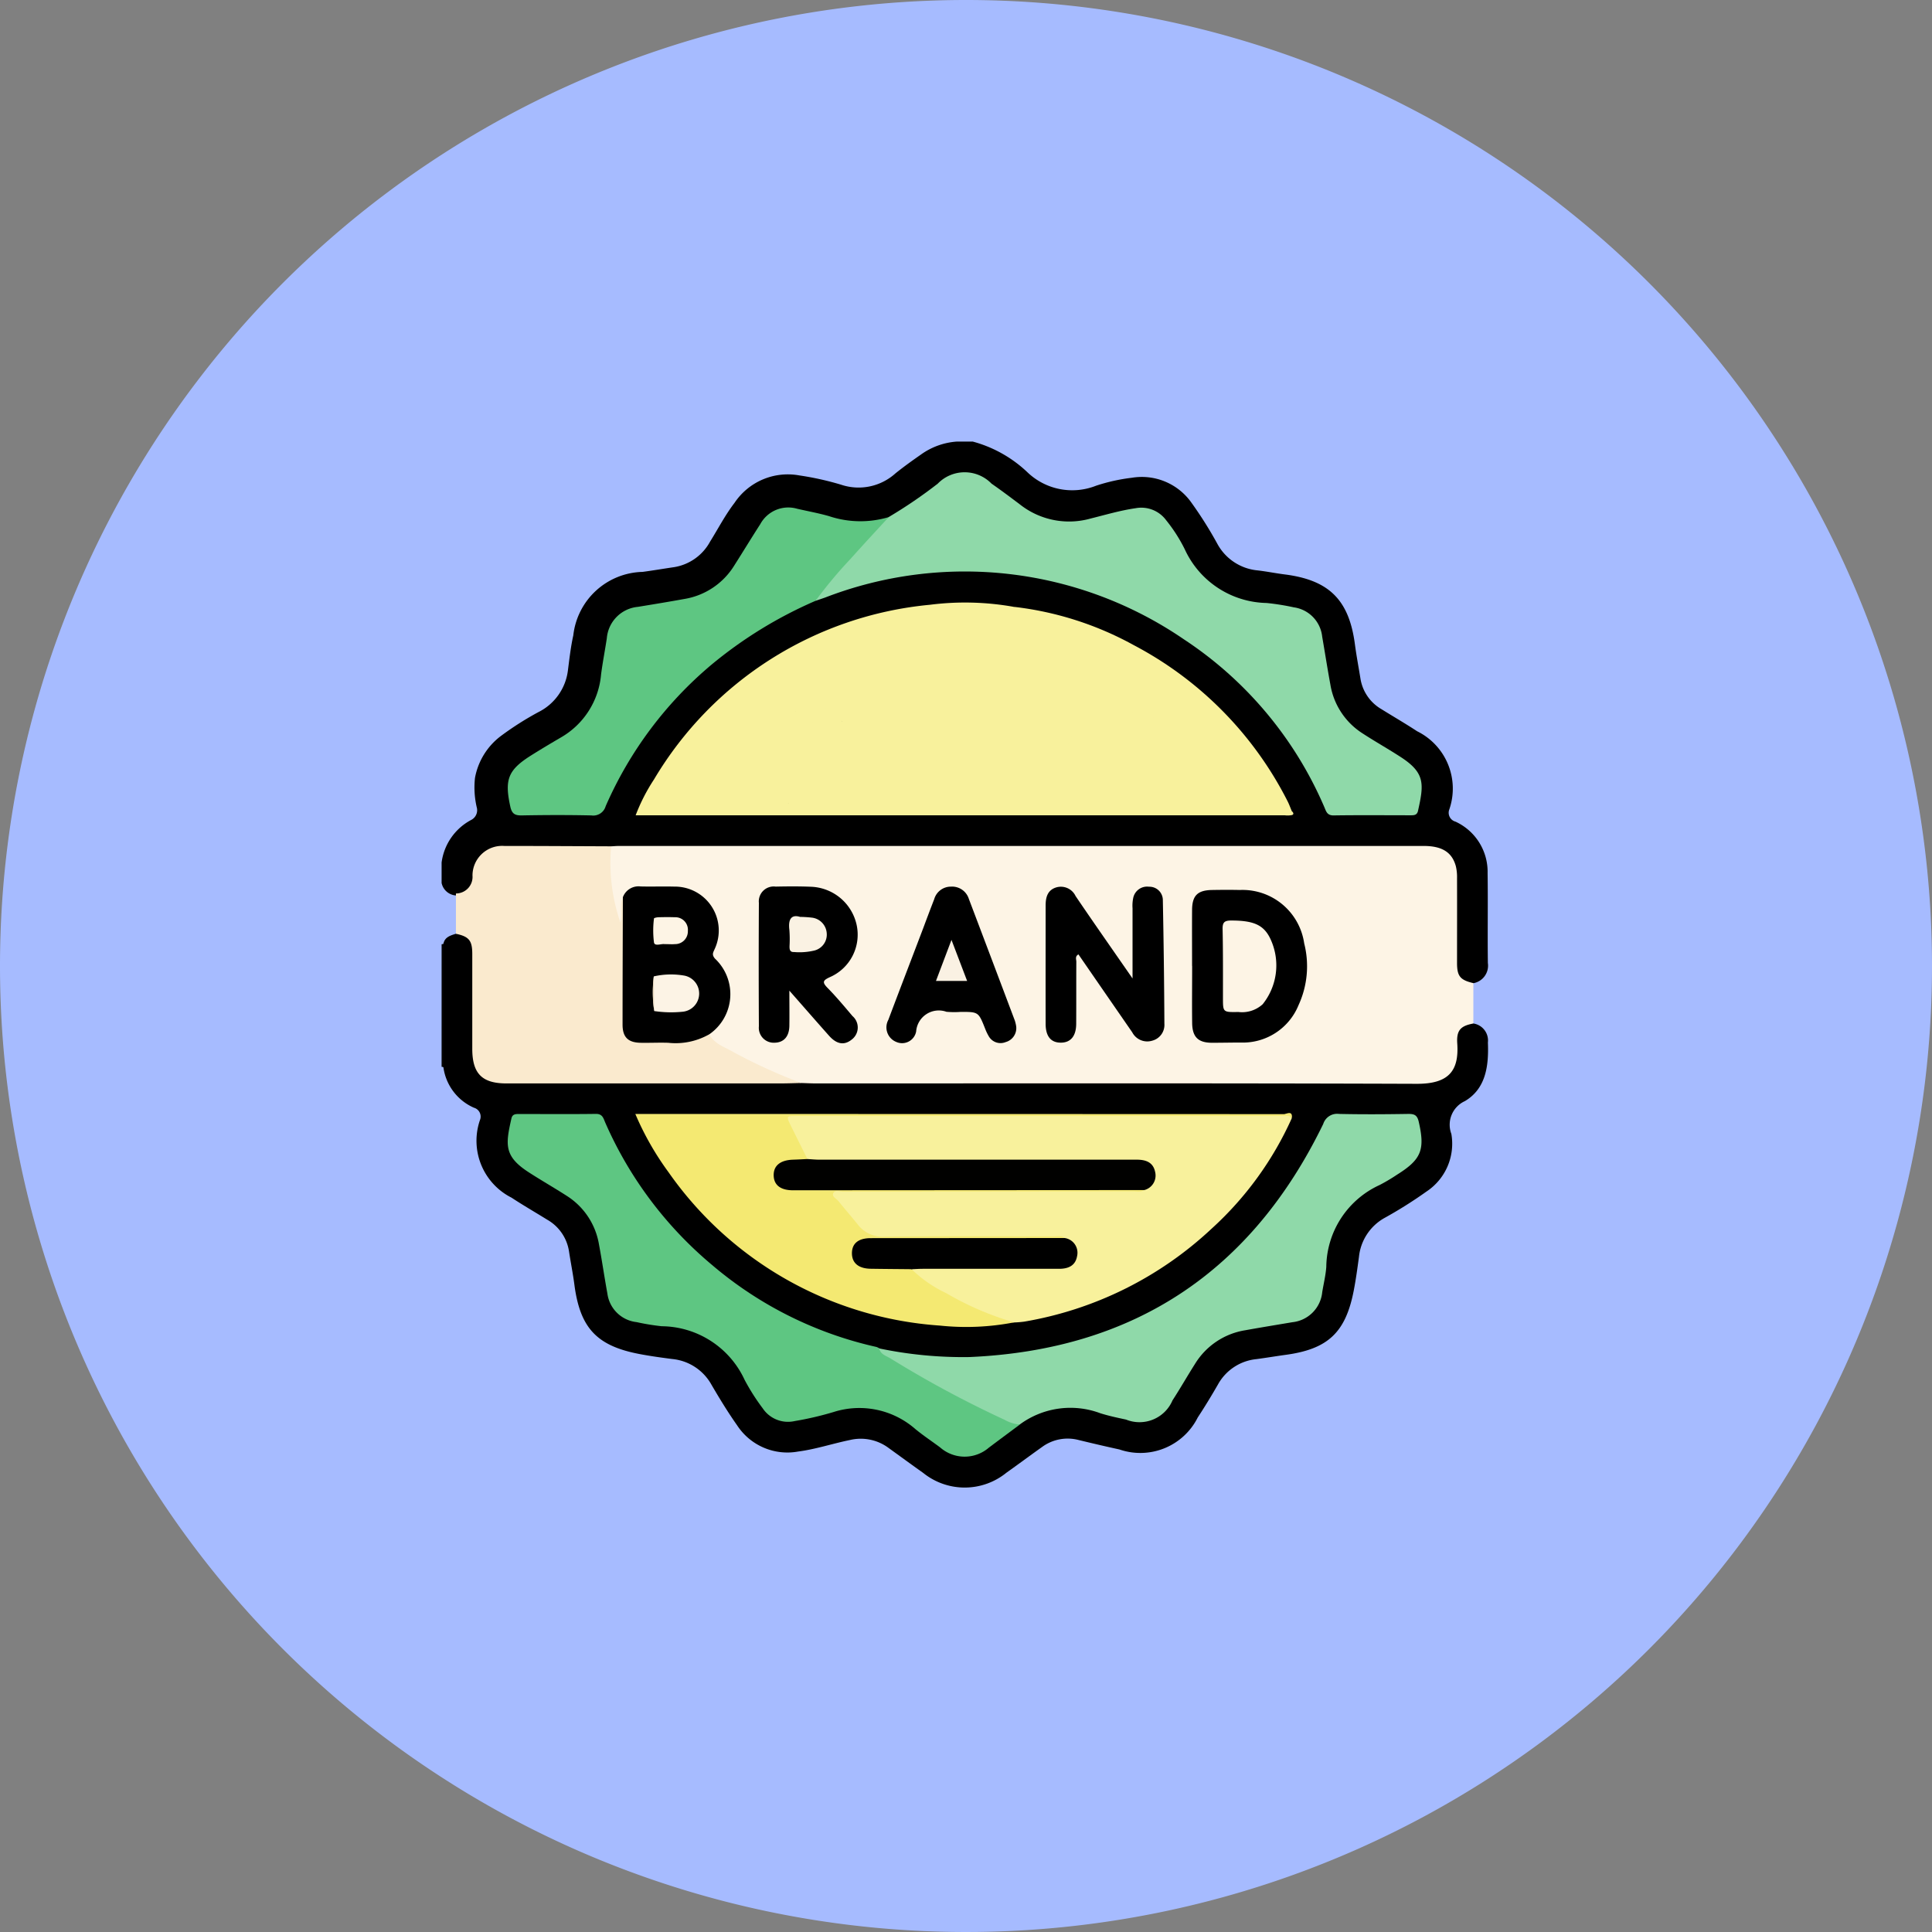 <svg xmlns="http://www.w3.org/2000/svg" xmlns:xlink="http://www.w3.org/1999/xlink" width="105" height="105" viewBox="0 0 105 105">
  <rect x="0" y="0" width="105" height="105" fill="#808080" stroke="none"/>
  <defs>
    <clipPath id="clip-path">
      <rect id="Rectángulo_43344" data-name="Rectángulo 43344" width="56.873" height="56.844" fill="none"/>
    </clipPath>
  </defs>
  <g id="Grupo_170751" data-name="Grupo 170751" transform="translate(-1063.326 -839)">
    <path id="Trazado_165117" data-name="Trazado 165117" d="M52.5,0A52.5,52.5,0,1,1,0,52.5,52.5,52.5,0,0,1,52.5,0Z" transform="translate(1063.326 839)" fill="#a6bbff"/>
    <g id="Grupo_170987" data-name="Grupo 170987" transform="translate(1087.326 863)">
      <g id="Grupo_170987-2" data-name="Grupo 170987" transform="translate(0 0)" clip-path="url(#clip-path)">
        <path id="Trazado_167043" data-name="Trazado 167043" d="M28.872,0a6.923,6.923,0,0,1,2.951,1.652,3.519,3.519,0,0,0,3.745.746,9.932,9.932,0,0,1,1.941-.432,3.3,3.3,0,0,1,3.248,1.36,21.526,21.526,0,0,1,1.413,2.247A2.78,2.78,0,0,0,44.35,7c.5.059.985.157,1.48.22,2.408.308,3.488,1.388,3.806,3.792.082.622.2,1.239.3,1.858a2.348,2.348,0,0,0,1.153,1.678c.642.4,1.3.78,1.929,1.194a3.472,3.472,0,0,1,1.751,4.242.5.5,0,0,0,.333.67,3,3,0,0,1,1.746,2.8c.024,1.627-.007,3.254.014,4.881a.97.97,0,0,1-.785,1.1.768.768,0,0,1-.975-.55,2.353,2.353,0,0,1-.091-.823c0-1.369,0-2.738,0-4.108s-.431-1.787-1.8-1.787q-21.511,0-43.021,0c-.3,0-.592.015-.887-.015q-2.8,0-5.6,0c-1.215,0-1.622.324-1.864,1.514a1.075,1.075,0,0,1-.946,1A.853.853,0,0,1,0,23.986v-1.11a3.069,3.069,0,0,1,1.608-2.314.592.592,0,0,0,.3-.695,4.737,4.737,0,0,1-.093-1.594,3.68,3.68,0,0,1,1.39-2.261A16.748,16.748,0,0,1,5.264,14.7a2.931,2.931,0,0,0,1.6-2.255c.082-.64.154-1.285.294-1.917a3.883,3.883,0,0,1,3.766-3.447c.567-.076,1.133-.173,1.7-.256A2.712,2.712,0,0,0,14.59,5.438c.44-.706.822-1.447,1.331-2.11a3.482,3.482,0,0,1,3.522-1.49,15.926,15.926,0,0,1,2.271.505,2.987,2.987,0,0,0,2.949-.614c.446-.359.912-.693,1.383-1.021A3.794,3.794,0,0,1,27.984,0Z" transform="translate(0 0)"/>
        <path id="Trazado_167044" data-name="Trazado 167044" d="M0,52.175a.484.484,0,0,0,.1-.023.894.894,0,0,1,.188.726q.01,2.629,0,5.258a.888.888,0,0,1-.189.725.2.2,0,0,0-.1-.024Z" transform="translate(0 -24.857)" fill="#050505"/>
        <path id="Trazado_167045" data-name="Trazado 167045" d="M17.451,42.007c.147-.007.295-.021.442-.021H61.6c1,0,1.547.337,1.756,1.1a2.567,2.567,0,0,1,.065.656c.005,1.535,0,3.069,0,4.6,0,.726.17.931.887,1.1q0,1.094,0,2.189a1.807,1.807,0,0,0-.734,1.674,1.668,1.668,0,0,1-1.863,1.744c-3.275.01-6.55,0-9.825,0H28.963a6.809,6.809,0,0,1-1-.032,20.767,20.767,0,0,1-4.886-2.276c-.2-.13-.417-.255-.373-.553.064-.206.251-.315.382-.468a2.47,2.47,0,0,0,0-3.377.7.7,0,0,1-.153-.849,2.225,2.225,0,0,0-2.182-3.141,16.5,16.5,0,0,1-1.665.006.8.8,0,0,0-.863.55c-.174.417.087.923-.236,1.313a.518.518,0,0,1-.328-.387,8.986,8.986,0,0,1-.349-3.542.487.487,0,0,1,.14-.294" transform="translate(-8.234 -20.011)" fill="#fdf4e5"/>
        <path id="Trazado_167046" data-name="Trazado 167046" d="M19.636,59.2c.277.008.554.023.83.023,10.875,0,21.75-.018,32.625.021,1.745.006,2.3-.713,2.2-2.189-.05-.726.186-.962.879-1.089A.935.935,0,0,1,56.956,57c.052,1.261-.106,2.509-1.252,3.185a1.41,1.41,0,0,0-.734,1.781A3.115,3.115,0,0,1,53.616,65.1a23.577,23.577,0,0,1-2.3,1.446,2.742,2.742,0,0,0-1.367,2.1c-.084.623-.169,1.246-.289,1.862-.444,2.259-1.405,3.153-3.689,3.465-.531.073-1.059.162-1.591.233a2.69,2.69,0,0,0-2.093,1.376c-.35.608-.714,1.209-1.1,1.795a3.489,3.489,0,0,1-4.257,1.739c-.739-.161-1.476-.334-2.211-.512a2.35,2.35,0,0,0-2,.383c-.648.46-1.285.935-1.933,1.395a3.593,3.593,0,0,1-4.52.009c-.633-.449-1.259-.908-1.888-1.362a2.534,2.534,0,0,0-2.1-.425c-.94.193-1.853.5-2.81.625A3.262,3.262,0,0,1,16.15,77.8c-.5-.708-.952-1.451-1.39-2.2a2.737,2.737,0,0,0-2.139-1.4c-.6-.078-1.21-.161-1.808-.277-2.307-.447-3.2-1.425-3.506-3.776-.079-.6-.2-1.2-.292-1.805a2.393,2.393,0,0,0-1.191-1.718c-.645-.4-1.3-.777-1.932-1.193a3.462,3.462,0,0,1-1.718-4.211.5.5,0,0,0-.323-.676,2.815,2.815,0,0,1-1.661-2.2q0-3.355,0-6.71c.074-.37.382-.449.677-.545a.786.786,0,0,1,.99.609,2.737,2.737,0,0,1,.073.825c0,1.59,0,3.181,0,4.771.006,1.277.468,1.737,1.744,1.738q7.184,0,14.367,0a6.1,6.1,0,0,1,1.59.169" transform="translate(-0.092 -24.341)"/>
        <path id="Trazado_167047" data-name="Trazado 167047" d="M48.152,17.149a17.67,17.67,0,0,1,6.5,2.079A19.58,19.58,0,0,1,63.007,27.7c.092.178.159.37.238.556a.132.132,0,0,1-.106.165,2.782,2.782,0,0,1-.443.012q-13.183,0-26.365,0c-.292,0-.7.114-.558-.446.118-.311.375-.231.608-.21a3.518,3.518,0,0,0,2.409-.6,2.073,2.073,0,0,0,.285-3.36c-.116-.116-.262-.207-.308-.38a.719.719,0,0,1,.592-.553c.176.025.276.178.423.253a.7.7,0,0,0,1.065-.714,7.979,7.979,0,0,1-.158-.815,1.376,1.376,0,0,1,.644-.865,20.548,20.548,0,0,1,5.6-3.328,2.392,2.392,0,0,1,1.224-.259" transform="translate(-17.036 -8.167)" fill="#f8f19c"/>
        <path id="Trazado_167048" data-name="Trazado 167048" d="M42.823,5.608A25.647,25.647,0,0,0,45.475,3.8a2.037,2.037,0,0,1,2.921,0c.531.368,1.049.758,1.566,1.148a4.311,4.311,0,0,0,3.83.746c.806-.2,1.6-.437,2.429-.557a1.679,1.679,0,0,1,1.665.651A8.511,8.511,0,0,1,58.9,7.371a5,5,0,0,0,4.446,2.916,13.183,13.183,0,0,1,1.477.236,1.8,1.8,0,0,1,1.544,1.593c.151.874.287,1.751.448,2.622a3.889,3.889,0,0,0,1.762,2.646c.681.444,1.393.842,2.073,1.285,1.316.858,1.25,1.46.924,2.918-.048.212-.188.239-.371.238-1.406,0-2.813-.014-4.219.007-.365.005-.407-.242-.509-.471a20.666,20.666,0,0,0-7.626-9.1A21.068,21.068,0,0,0,39.353,9.991c-.173.061-.346.119-.52.178.006-.547.468-.815.76-1.167.845-1.022,1.75-1.994,2.671-2.95a6.487,6.487,0,0,1,.559-.445" transform="translate(-18.509 -1.516)" fill="#8fd9a9"/>
        <path id="Trazado_167049" data-name="Trazado 167049" d="M20.252,54.872c-.387.008-.775.023-1.161.023q-7.427,0-14.853,0c-1.336,0-1.862-.534-1.863-1.884q0-2.577,0-5.154c0-.73-.18-.945-.888-1.095q0-1.1,0-2.191a.9.9,0,0,0,.9-.971,1.613,1.613,0,0,1,1.729-1.612c1.936,0,3.872.013,5.808.02a9.917,9.917,0,0,0,.5,4.135c.136-.481-.076-.947.139-1.368.266.227.193.542.195.826.008,1.917,0,3.835.005,5.752,0,.986.146,1.129,1.112,1.134.645,0,1.292-.023,1.935.007.512.024.931-.363,1.446-.272.285.543.863.7,1.336.982a29.267,29.267,0,0,0,3.66,1.666" transform="translate(-0.708 -20.013)" fill="#faeace"/>
        <path id="Trazado_167050" data-name="Trazado 167050" d="M27.59,7.358c-.7.758-1.4,1.511-2.084,2.278A23.882,23.882,0,0,0,23.6,11.92a23.4,23.4,0,0,0-5.647,3.463,21.027,21.027,0,0,0-5.761,7.7.7.7,0,0,1-.778.5c-1.257-.027-2.516-.024-3.773,0-.376.006-.544-.081-.632-.483-.319-1.464-.13-1.986,1.138-2.782.532-.334,1.071-.656,1.614-.973a4.377,4.377,0,0,0,2.181-3.417c.086-.659.213-1.312.313-1.969a1.868,1.868,0,0,1,1.689-1.711c.838-.136,1.676-.275,2.512-.426A3.933,3.933,0,0,0,19.182,10c.476-.748.936-1.506,1.416-2.251a1.73,1.73,0,0,1,2-.833c.575.133,1.159.238,1.727.4a5.385,5.385,0,0,0,3.269.049" transform="translate(-3.276 -3.267)" fill="#5ec682"/>
        <path id="Trazado_167051" data-name="Trazado 167051" d="M28.484,27.637c-.152.431-.005.548.449.547q13.155-.02,26.309-.013c.195,0,.413.07.571-.12.084.068.126.169.01.209a1.222,1.222,0,0,1-.385.015l-34.866,0H20.15a9.974,9.974,0,0,1,1-1.954,19.563,19.563,0,0,1,14.993-9.489,15.067,15.067,0,0,1,4.582.117,19.443,19.443,0,0,0-6.777,3.728c-.232.189-.522.366-.578.713-.251.048-.294-.183-.4-.315a2.13,2.13,0,0,0-2.269-.81,2.07,2.07,0,0,0-1.652,1.677,2.733,2.733,0,0,1-.187.693c-.428.337-.989.368-1.45.662a2.136,2.136,0,0,0,.011,3.77,5.041,5.041,0,0,1,1.062.573" transform="translate(-9.604 -7.964)" fill="#f8f19c"/>
        <path id="Trazado_167052" data-name="Trazado 167052" d="M67.445,51.215c0-1.351,0-2.588,0-3.824a2.043,2.043,0,0,1,.035-.55.77.77,0,0,1,.86-.621.728.728,0,0,1,.752.737q.067,3.355.084,6.711a.884.884,0,0,1-.663.919.92.92,0,0,1-1.085-.456q-1.462-2.114-2.923-4.234c-.2.11-.114.275-.115.4-.007,1.128,0,2.256-.007,3.383-.006.666-.307,1.015-.839,1.014s-.82-.338-.822-1.02c-.005-2.145,0-4.289,0-6.434,0-.442.1-.827.556-.977a.885.885,0,0,1,1.071.462c1,1.476,2.028,2.939,3.1,4.486" transform="translate(-29.894 -22.028)"/>
        <path id="Trazado_167053" data-name="Trazado 167053" d="M23.507,54.228a3.7,3.7,0,0,1-2.232.462c-.5-.017-1,.01-1.5,0-.679-.013-.98-.3-.981-.985,0-2.308.01-4.617.017-6.925a.906.906,0,0,1,.964-.586c.609.015,1.219-.008,1.828.008A2.386,2.386,0,0,1,23.8,49.594c-.08.186-.173.3.016.522a2.651,2.651,0,0,1-.307,4.112" transform="translate(-8.959 -22.017)"/>
        <path id="Trazado_167054" data-name="Trazado 167054" d="M34.593,51.856c0,.743.009,1.327,0,1.912s-.306.91-.808.917a.81.81,0,0,1-.848-.89q-.02-3.354,0-6.708a.808.808,0,0,1,.909-.886c.646-.013,1.294-.019,1.94.009a2.637,2.637,0,0,1,2.456,2.04,2.518,2.518,0,0,1-1.45,2.873c-.368.172-.431.268-.128.578.478.487.918,1.013,1.359,1.535A.819.819,0,0,1,38,54.5c-.409.341-.826.282-1.25-.194-.686-.771-1.364-1.549-2.159-2.453" transform="translate(-15.693 -22.016)"/>
        <path id="Trazado_167055" data-name="Trazado 167055" d="M77.927,50.681c0-1.016-.007-2.032,0-3.049.007-.774.3-1.063,1.083-1.077.5-.008,1-.013,1.5,0a3.39,3.39,0,0,1,3.51,2.9,5.052,5.052,0,0,1-.305,3.354,3.269,3.269,0,0,1-3.149,2.037c-.517,0-1.034.013-1.552.012-.754,0-1.073-.308-1.083-1.076-.013-1.035,0-2.069,0-3.1" transform="translate(-37.14 -22.186)"/>
        <path id="Trazado_167056" data-name="Trazado 167056" d="M53.261,53.82a.786.786,0,0,1-.577.842.735.735,0,0,1-.916-.319,2.8,2.8,0,0,1-.192-.4c-.366-.923-.365-.923-1.332-.923a4.845,4.845,0,0,1-.775-.006,1.235,1.235,0,0,0-1.646,1.068.777.777,0,0,1-1.08.571.852.852,0,0,1-.432-1.2c.622-1.654,1.257-3.3,1.886-4.957.2-.534.4-1.07.607-1.6a.939.939,0,0,1,.909-.683.954.954,0,0,1,.975.67q1.254,3.306,2.5,6.615a2.034,2.034,0,0,1,.074.322" transform="translate(-22.032 -22.026)"/>
        <path id="Trazado_167057" data-name="Trazado 167057" d="M63.234,70.056a18.143,18.143,0,0,1-4.364,6.012,19.715,19.715,0,0,1-10.18,5.048,5.5,5.5,0,0,1-.551.045,3.843,3.843,0,0,1-1.83-.521,16.7,16.7,0,0,1-3.38-1.868c-.175-.127-.587-.232-.258-.607a2.35,2.35,0,0,1,.821-.07q3.231,0,6.462,0c.2,0,.405.007.607-.011.372-.033.7-.148.782-.565s-.158-.655-.526-.79a1.735,1.735,0,0,0-.765-.087c-3.011,0-6.023-.014-9.035.009a1.678,1.678,0,0,1-1.447-.646c-.389-.493-.856-.922-1.216-1.438-.3-.433-.207-.632.312-.674.2-.017.406-.007.609-.007q7.538,0,15.077,0a1.52,1.52,0,0,0,.812-.113.646.646,0,0,0,.416-.757c-.08-.339-.354-.451-.654-.518a4.491,4.491,0,0,0-.995-.059q-8.044,0-16.088,0a1.869,1.869,0,0,1-.978-.128,6.964,6.964,0,0,1-1.094-1.98c-.122-.275-.032-.473.321-.45.111.007.222,0,.333,0q13.1,0,26.2.009c.2,0,.489-.187.6.167" transform="translate(-17.026 -33.288)" fill="#f8f19c"/>
        <path id="Trazado_167058" data-name="Trazado 167058" d="M45.308,82.558a22.247,22.247,0,0,0,4.9.469c8.935-.386,15.333-4.643,19.232-12.668a.792.792,0,0,1,.858-.546c1.258.029,2.516.02,3.775,0,.33,0,.477.073.558.428.346,1.513.147,2.043-1.172,2.869a9.856,9.856,0,0,1-.953.566,4.955,4.955,0,0,0-2.9,4.452c-.033.458-.145.911-.22,1.367a1.822,1.822,0,0,1-1.627,1.639c-.856.144-1.713.284-2.567.438A3.926,3.926,0,0,0,62.471,83.4c-.416.655-.8,1.33-1.223,1.981a1.949,1.949,0,0,1-2.525,1.044c-.469-.1-.94-.2-1.4-.345a4.632,4.632,0,0,0-4.374.611.919.919,0,0,1-.842-.111,59.051,59.051,0,0,1-6.372-3.428,1.824,1.824,0,0,1-.52-.406c-.062-.085-.123-.213.089-.193" transform="translate(-21.525 -33.274)" fill="#8fd9a9"/>
        <path id="Trazado_167059" data-name="Trazado 167059" d="M27.053,82.56c.071.344.405.409.637.559a58.04,58.04,0,0,0,6.171,3.318,2.044,2.044,0,0,0,.836.261c-.562.418-1.124.834-1.684,1.255a2.016,2.016,0,0,1-2.649-.012c-.445-.331-.909-.639-1.337-.989a4.618,4.618,0,0,0-4.466-.931,17.362,17.362,0,0,1-2.1.488,1.653,1.653,0,0,1-1.744-.7,11.491,11.491,0,0,1-.98-1.542,5.011,5.011,0,0,0-4.505-2.912,12.589,12.589,0,0,1-1.366-.224,1.8,1.8,0,0,1-1.586-1.553c-.163-.89-.291-1.786-.458-2.675a3.876,3.876,0,0,0-1.764-2.643c-.683-.44-1.391-.842-2.073-1.285-1.333-.868-1.24-1.5-.919-2.917.048-.211.194-.237.375-.237,1.406,0,2.812.013,4.217-.006.364-.005.407.247.508.476a21.11,21.11,0,0,0,5.807,7.738,20.74,20.74,0,0,0,8.938,4.454.622.622,0,0,1,.144.075" transform="translate(-3.27 -33.277)" fill="#5ec682"/>
        <path id="Trazado_167060" data-name="Trazado 167060" d="M55.8,70.007c-.159-.19-.377-.12-.572-.12q-13.155,0-26.311,0c-.609,0-.61,0-.333.564q.441.89.887,1.779c-.211.194-.485.148-.736.187-.622.1-.876.321-.825.758.064.547.491.527.879.53,1.256.01,2.512,0,3.768,0q7.148,0,14.3,0c.319,0,.674-.094.934.2-.2.149-.429.08-.644.081Q39.268,74,31.4,74c-.176,0-.424-.1-.517.072-.109.2.152.3.259.43.346.429.709.845,1.055,1.274a1.692,1.692,0,0,0,1.469.673c3.066-.039,6.133-.019,9.2-.015.2,0,.409-.063.587.083-.228.266-.542.195-.827.2-3.063.007-6.127,0-9.19,0a5.584,5.584,0,0,0-.719.022.586.586,0,0,0-.595.6.613.613,0,0,0,.56.649,10.2,10.2,0,0,0,1.491.049c.323.016.671-.081.952.173a6.9,6.9,0,0,0,1.888,1.309,16.286,16.286,0,0,0,3.69,1.588,13.658,13.658,0,0,1-4.03.175,19.633,19.633,0,0,1-14.756-8.341,15.733,15.733,0,0,1-1.8-3.16h.552q17.349,0,34.7.008c.132,0,.477-.227.43.212" transform="translate(-9.588 -33.239)" fill="#f4e972"/>
        <path id="Trazado_167061" data-name="Trazado 167061" d="M33.944,33.021A2.61,2.61,0,0,1,31.6,30.486a2.519,2.519,0,0,1,1.843-2.252c.278-.1.569-.152.855-.226.1-.013.166.054.236.114.461.391.665.405,1.156.072a.548.548,0,0,1,.241-.122,1.15,1.15,0,0,1,.9.494,2.247,2.247,0,0,1,.286,3.747,3.578,3.578,0,0,1-3.174.71" transform="translate(-15.064 -13.348)" fill="#f8f19c"/>
        <path id="Trazado_167062" data-name="Trazado 167062" d="M68.513,28a9.777,9.777,0,0,1,1.252.409A2.327,2.327,0,0,1,71.2,30.306a2.2,2.2,0,0,1-1.143,2.228,3.637,3.637,0,0,1-3.932.072,2.264,2.264,0,0,1-.013-4.1c.248-.153.519-.269.779-.4.124-.02.2.071.284.131a.739.739,0,0,0,1.067-.084c.073-.077.144-.165.271-.151" transform="translate(-30.895 -13.347)" fill="#f8f19c"/>
        <path id="Trazado_167063" data-name="Trazado 167063" d="M67.576,25.66c-.488.775-1.052.811-1.621.1a3.64,3.64,0,0,0-.07-.492.688.688,0,0,0-1.332-.008c-.021.07-.029.144-.044.217-.115.566-.452.834-.954.759a.859.859,0,0,1-.692-1.028,2.367,2.367,0,0,1,4.719.116c.007.11,0,.221-.006.332" transform="translate(-29.959 -11.003)" fill="#f8f19c"/>
        <path id="Trazado_167064" data-name="Trazado 167064" d="M38.378,25.754c-.574.7-1.128.662-1.618-.108a2.374,2.374,0,0,1,1.687-2.488,2.424,2.424,0,0,1,2.836,1.252q.075.293.148.585a.894.894,0,0,1-.453,1.17.857.857,0,0,1-1.126-.418c-.136-.094-.141-.251-.184-.389a.561.561,0,0,0-1.1.013c-.043.137-.043.3-.189.384" transform="translate(-17.521 -10.986)" fill="#f8f19c"/>
        <path id="Trazado_167065" data-name="Trazado 167065" d="M52.036,31.8a2.88,2.88,0,0,1-2.092-.907.833.833,0,1,1,1.121-1.227,1.321,1.321,0,0,0,2.053-.011.831.831,0,1,1,1.136,1.212,2.936,2.936,0,0,1-2.217.934" transform="translate(-23.656 -14.02)" fill="#f8f19c"/>
        <path id="Trazado_167066" data-name="Trazado 167066" d="M39.852,27.29a3.718,3.718,0,0,1,.051-.434.7.7,0,0,1,1.374-.007,3.22,3.22,0,0,1,.049.433l-.562.456-.912-.449" transform="translate(-18.995 -12.522)" fill="#f8f19c"/>
        <path id="Trazado_167067" data-name="Trazado 167067" d="M21.992,55.438a4.217,4.217,0,0,1,1.674-.039.993.993,0,0,1-.121,1.962,6.17,6.17,0,0,1-1.531-.038,7.424,7.424,0,0,1-.022-1.885" transform="translate(-10.459 -26.374)" fill="#fcf3e5"/>
        <path id="Trazado_167068" data-name="Trazado 167068" d="M22.612,50.853c-.176-.05-.554.135-.6-.092a5.129,5.129,0,0,1,0-1.31c0-.027.159-.063.244-.065.294-.007.589-.011.883,0a.683.683,0,0,1,.714.747.692.692,0,0,1-.7.714c-.164.015-.331,0-.544,0" transform="translate(-10.469 -23.536)" fill="#fdf4e5"/>
        <path id="Trazado_167069" data-name="Trazado 167069" d="M21.986,55.533l.022,1.885a6.668,6.668,0,0,1-.022-1.885" transform="translate(-10.453 -26.469)" fill="#e9dac0"/>
        <path id="Trazado_167070" data-name="Trazado 167070" d="M36.678,49.321a5.925,5.925,0,0,1,.63.039.913.913,0,0,1,.821.837.891.891,0,0,1-.674.953,3.5,3.5,0,0,1-1.092.082c-.244.012-.257-.144-.255-.324a6.59,6.59,0,0,0-.008-.881c-.072-.569.1-.853.579-.707" transform="translate(-17.199 -23.49)" fill="#faf2e3"/>
        <path id="Trazado_167071" data-name="Trazado 167071" d="M81.963,54.7c-.841.014-.841.014-.843-.739,0-1.256.007-2.512-.019-3.767-.008-.371.105-.465.466-.466,1.3,0,1.847.269,2.205,1.167a3.377,3.377,0,0,1-.494,3.384,1.659,1.659,0,0,1-1.317.421" transform="translate(-38.655 -23.7)" fill="#fdf4e5"/>
        <path id="Trazado_167072" data-name="Trazado 167072" d="M53.03,53.973H51.336c.274-.724.538-1.424.843-2.23l.85,2.23" transform="translate(-24.468 -24.662)" fill="#faf1e3"/>
        <path id="Trazado_167073" data-name="Trazado 167073" d="M54.633,76.185q-9.549.006-19.1.012c-.675,0-1.034-.285-1.047-.8-.014-.538.36-.842,1.057-.863.257-.008.515-.023.772-.035.22.012.441.035.66.035q8.421,0,16.842,0c.148,0,.3,0,.443,0,.463.008.848.148.955.658a.816.816,0,0,1-.585.993" transform="translate(-16.438 -35.508)" fill="#010100"/>
        <path id="Trazado_167074" data-name="Trazado 167074" d="M45.847,84.394c-.74-.008-1.479-.012-2.218-.024-.658-.011-1.016-.311-1.017-.841s.344-.821,1.016-.822L54.174,82.7a.808.808,0,0,1,.675.98c-.092.535-.49.693-.98.693q-3.708,0-7.415,0c-.2,0-.4.015-.607.023" transform="translate(-20.311 -39.416)"/>
      </g>
    </g>
  </g>
</svg>
